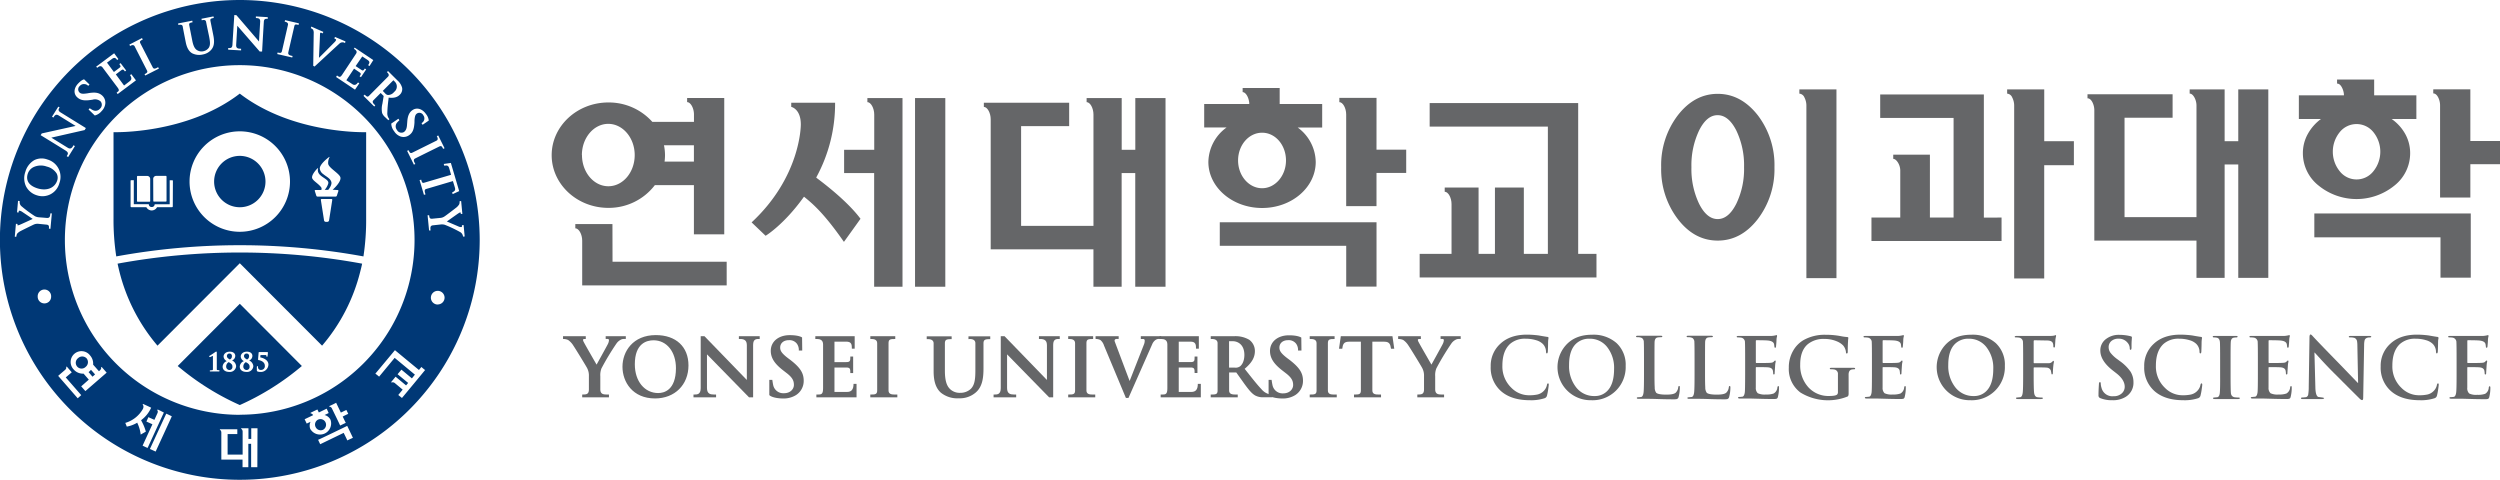 <svg id="Layer_1" data-name="Layer 1" xmlns="http://www.w3.org/2000/svg" viewBox="0 0 832.24 159.72"><defs><style>.cls-1 {
  fill: #003876;
}

.cls-2 {
  fill: #656668;
}
</style></defs><title>major_Artboard 2</title><path class="cls-1" d="M26,119.22a1.93,1.93,0,1,0,2.53,2.9,2,2,0,0,0,.32-2.8A2,2,0,0,0,26,119.22Z"></path><path class="cls-1" d="M107.52,143.08a1.89,1.89,0,0,0,.83-2.51,1.86,1.86,0,0,0-2.46-.88,1.83,1.83,0,0,0-.82,2.47A1.87,1.87,0,0,0,107.52,143.08Z"></path><path class="cls-1" d="M79.83,0a79.86,79.86,0,1,0,79.86,79.85A79.93,79.93,0,0,0,79.83,0ZM145.4,45.34l.48-.25L148,49.35l-.49.2c-.38-.81-.57-1.1-1.25-.79,0,0-7.25,3.58-8.06,4s-.3,1.15.06,1.84l-.48.2-2.26-4.58L136,50c.42.81.6,1.15,1.26.82l8.06-4C146.15,46.4,145.4,45.34,145.4,45.34Zm-9.9-3.87.07-.87c.13-2,.65-3.19,1.74-3.94,1.44-1,3.27-.45,4.49,1.29a4.19,4.19,0,0,1,.94,2.18l-2.06,1.42-.36-.56a1.78,1.78,0,0,0,.86-1,1.75,1.75,0,0,0-.28-1.64,1.45,1.45,0,0,0-2.08-.57c-.48.33-.75.79-.84,2.43l0,.52c-.14,2.35-.61,3.46-1.82,4.3a3.15,3.15,0,0,1-3.07.31,4.24,4.24,0,0,1-1.9-1.68,4.2,4.2,0,0,1-.94-2.52l2.38-1.62.33.51a9.29,9.29,0,0,0-.8.82,1.9,1.9,0,0,0,0,2.43,1.66,1.66,0,0,0,2.34.65C135,43.51,135.42,43,135.5,41.47Zm-6.34-17.83,3.17,3.16a4.9,4.9,0,0,1,1.54,2.45,2.57,2.57,0,0,1-.74,2.25c-.87.9-2,1.2-3.75,1l-.08.75a41.63,41.63,0,0,0-.36,4.26,3,3,0,0,0,.44,1.83l.25.33-.35.35L128.2,39a3.46,3.46,0,0,1-1-1.41,7.29,7.29,0,0,1,.1-3.07l.42-2.57-1-1-2.4,2.42c-.63.66.1,1.19.61,1.72l-.35.37L121,31.91l.4-.41c.66.65.94.9,1.47.37l6.32-6.37c.68-.69-.38-1.47-.38-1.47Zm-11.09-7.79L124.27,20,123,22l-.45-.31c.43-.65.71-1.11-.14-1.7-.37-.26-1.81-1.2-1.81-1.2L118.39,22l1.84,1.22c.62.43.78.26,1.22-.42l.45.3-1.74,2.6-.46-.31c.46-.63.58-.87,0-1.3l-1.84-1.24h0l-2.56,3.86,2,1.3c.63.44,1.23.35,1.87-.57l.45.29-1.44,2.12-6.3-4.22.31-.5c.73.5,1,.79,1.69-.22l4.63-7c.61-.88-.25-1.37-.69-1.66Zm-14.43-7,4,1.77-.23.5-.4-.18a.32.32,0,0,0-.37,0c-.11.11-.09.32-.11.41L106.47,13c-.08,1.8-.28,5.94-.29,6.25l2.08-2.06,3.2-3.24a2.25,2.25,0,0,0,.44-.65c0-.12-.08-.25-.21-.32l-.39-.17.21-.52L115,13.78l-.13.56-.38-.19a1.54,1.54,0,0,0-1.46.33l-2.18,2-6.13,5.67-.45-.24.16-10.76a2.49,2.49,0,0,0-.2-1.26,2.25,2.25,0,0,0-.76-.52ZM92.4,17.48c.9.19,1.28.25,1.46-.47,0,0,1.91-8.3,2-8.73.21-.94-1.1-1.07-1.1-1.07l.14-.51,4.61,1.07-.12.54c-.9-.23-1.26-.3-1.42.45,0,0-1.82,7.87-2,8.72s.69,1,1.43,1.16l-.12.5L92.3,18ZM75.95,16c.68,0,1.36.15,1.43-1.12S78,5,78,5l.71.06,7.51,8.75s.33-5.42.39-6.62S85.76,6.06,85.18,6l0-.53,3.95.24,0,.56c-.63,0-1.22-.15-1.3,1s-.58,9.89-.58,9.89l-.78,0L79,8.57l-.38,6.35c-.09,1.35.88,1.28,1.64,1.3l0,.56-4.29-.24ZM64,6.88l.11.53c-.92.18-1.25.28-1.11,1l1,5.08c.45,2.34,1.15,3,1.81,3.32a2.68,2.68,0,0,0,1.89.24,2.91,2.91,0,0,0,1.81-1.16c.6-.93.4-2.18.1-3.75,0,0-1-4.69-1-4.86-.18-1-1.44-.51-1.44-.51l-.11-.52,4-.8.11.53c-.91.17-1.25.25-1.11,1l.92,4.6c.35,1.72.53,3.48-.54,4.84a4.74,4.74,0,0,1-2.9,1.71,5.21,5.21,0,0,1-3.57-.39c-1.08-.63-1.77-1.81-2.14-3.71,0,0-1-5-1-5.21-.19-.93-1.44-.49-1.44-.49l-.1-.52ZM47.27,12.67l.26.48c-.82.42-1.13.6-.8,1.27,0,0,3.7,7.21,4.11,8s1.12.3,1.8-.06l.25.48-4.53,2.3-.24-.44c.79-.41,1.15-.65.79-1.29,0,0-3.88-7.56-4.09-8-.45-.83-1.51-.08-1.51-.08l-.25-.48ZM38,17.73l1.41,1.92L39,20c-.44-.64-.83-1-1.64-.44l-1.74,1.29,2.3,3.12,1.79-1.35c.61-.43.46-.67,0-1.29l.44-.31L42,23.47l-.41.31c-.47-.64-.65-.81-1.27-.35l-1.76,1.33h0l2.74,3.71S42.8,27.34,43.21,27c.61-.45.73-1.05.07-2l.43-.31,1.55,2.06-6.09,4.56-.35-.48c.7-.5,1.07-.67.33-1.68,0,0-4.34-5.78-5-6.68s-1.39-.19-1.79.1L32,22.2ZM26,27.82C27.26,26.49,28,26.41,28,26.41l1.8,1.73-.45.45A1.71,1.71,0,0,0,28.13,28a1.74,1.74,0,0,0-1.55.61,1.46,1.46,0,0,0-.11,2.18c.43.39.92.54,2.55.29a4.4,4.4,0,0,0,.51-.09c2.31-.36,3.52-.11,4.58.9A3.18,3.18,0,0,1,35,34.83,4.18,4.18,0,0,1,33.81,37a4.29,4.29,0,0,1-2.26,1.45l-2.07-2,.4-.42s.71.5,1,.61a1.9,1.9,0,0,0,2.4-.46,1.72,1.72,0,0,0,.18-2.45,2.83,2.83,0,0,0-2.65-.54l-.85.12c-2,.28-3.25,0-4.21-.88C24.42,31.27,24.53,29.35,26,27.82Zm-12.1,16.6,11.27-2.5s-4.63-2.85-5.65-3.49-1.43.2-1.75.71l-.46-.29,2.1-3.35.44.27c-.33.54-.7,1,.3,1.64l8.44,5.22-.41.67L17.09,45.82l5.45,3.36c1.15.69,1.54-.18,1.94-.84l.46.3-2.25,3.64-.48-.3c.36-.58.78-1.11-.3-1.81S13.53,45,13.53,45ZM14.79,101a2.22,2.22,0,0,1-2.24-2.23,2.24,2.24,0,1,1,4.47,0A2.21,2.21,0,0,1,14.79,101Zm2-24.82-.51-.07c.07-.75.1-1.26-.87-1.34l-2.52-.25a3,3,0,0,0-1.54.19c-.22.09-3.67,1.77-4.5,2.21a4.11,4.11,0,0,0-1.15.88,2.83,2.83,0,0,0-.27,1l-.51,0,.38-4.3.53.06s0,.26,0,.35l0,.07A.12.12,0,0,0,6,75c.13,0,.37-.09.46-.12.36-.12,4.43-2,4.43-2S7.41,70.53,7.19,70.4a2.09,2.09,0,0,0-.69-.26c-.14,0-.27.07-.27.18s0,.39,0,.39l-.56,0L6,66.86l.54.06s0,.27,0,.42a1.7,1.7,0,0,0,.11.61,1.9,1.9,0,0,0,.63.81A41,41,0,0,0,11.68,72a3.68,3.68,0,0,0,1.41.35s1.38.1,2.48.2,1.13-.69,1.19-1.52l.5,0ZM12.23,65A6,6,0,0,1,8.69,62.1a6.28,6.28,0,0,1-.25-4.89,6.5,6.5,0,0,1,3-3.91,5.48,5.48,0,0,1,4.32-.21,6,6,0,0,1,4,7.9A5.82,5.82,0,0,1,12.23,65Zm13.64,67.59-6.5-7.46c.07-.1,2.31-2,2.31-2,.33-.3.48-.74.33-.91a1.76,1.76,0,0,1,.2-.22c.08.11,1.68,1.94,1.68,1.94l-2,1.7,5.15,5.9Zm2.54-2.43c-.1-.07-1.28-1.45-1.38-1.55.12-.09,2.53-2.23,2.53-2.23s-1.15-1.32-1.74-2A4.06,4.06,0,0,1,24.53,123,3.6,3.6,0,1,1,30,118.34a4.07,4.07,0,0,1,1,3.05l1.94,2.19.35-.32c.33-.29.49-.75.33-.91a1.08,1.08,0,0,1,.23-.19l1.66,1.9C35.34,124.19,28.5,130.14,28.41,130.21Zm17.3,10.59v-.08l-.06.06a10.33,10.33,0,0,1-3.45,1.29h0c0-.09-.44-1.1-.49-1.24a9.9,9.9,0,0,0,5.87-4.66h0c.44-1-.06-1.35-.09-1.4l.11-.24c.11,0,2.6,1.18,2.72,1.24A10.47,10.47,0,0,1,47,139.86l0,0,0,.11a15.82,15.82,0,0,1,1.55,3.71c-.09.08-1.53.86-1.71,1A12,12,0,0,0,45.71,140.8Zm1.78,7.58c.05-.15,3.25-7.09,3.25-7.09l-2-.91c.06-.12.61-1.36.66-1.46l2,.9,1-2.19c.19-.4.17-.84-.06-1,0-.06.09-.16.13-.24s2.08,1,2.08,1h0c-.06.11-5.34,11.62-5.39,11.74S47.61,148.39,47.49,148.38Zm4.32,2c-.11-.06-1.76-.82-1.9-.86.06-.14,5.36-11.62,5.43-11.75.11,0,1.85.86,1.85.86h0C57.16,138.73,51.85,150.23,51.81,150.35Zm33.86,5.19H83.6v-7.79h-.93v7.79c-.14,0-1.83,0-1.93,0V153H73.68V144c0-.44-.22-.85-.47-.85v-.25H79v1.59H75.77v6.84h5v-7.64c0-.43-.23-.87-.48-.87v-.25h2.42v3.54h.93v-3.54h2.08ZM103.38,143a3,3,0,0,1,0-2.59l-1.28.6-.69-1.45,2.8-1.34,0-.06c-.22-.36-.53-.56-.73-.48h0l-.12-.25c.12-.08,2.3-1.12,2.3-1.12s.48,1,.48,1l2.62-1.28c.05.15.61,1.36.66,1.47l-1.38.66a3,3,0,0,1,2,1.61,3.71,3.71,0,0,1-6.63,3.2Zm11.73-2.25c-.13.08-1.78.86-1.88.91,0-.11-2.72-5.66-2.72-5.66-.18-.4-.56-.66-.79-.54,0-.09-.1-.22-.12-.28.12,0,2.19-1,2.3-1.11.06.14,1.57,3.28,1.57,3.28l1.83-.88c.06.09.59,1.2.63,1.32-.13,0-1.84.88-1.84.88S115,140.63,115.11,140.72Zm.5,5.89c0-.14-1.2-2.54-1.2-2.54l-7.81,3.78c-.07-.1-.65-1.36-.71-1.47.14,0,9.56-4.55,9.69-4.64.08.13,1.86,3.87,1.91,4C117.37,145.77,115.75,146.56,115.62,146.61Zm-35.79-8.55A58.2,58.2,0,1,1,138,79.86,58.17,58.17,0,0,1,79.83,138.06Zm54-5.6c-.1-.07-1.15-.94-1.24-1l1.47-1.78-2.62-2.19c-.32-.26-.79-.34-1-.15a2.66,2.66,0,0,0-.22-.18c.09-.11,1.4-1.68,1.47-1.79l3.5,2.9.69-.82-3.52-2.9c.09-.09,1.17-1.4,1.28-1.52.1.07,3.49,2.9,3.49,2.9s.44-.54,1-1.24l-6.74-5.59-5.18,6.26c-.1-.1-1.13-.94-1.25-1,.1-.09,6.52-7.82,6.52-7.82s6.3,5.23,8,6.6l.8-1c.11.08,1.14,1,1.25,1C141.49,123.24,133.92,132.38,133.83,132.46Zm7.81-67.76-.5.12-1.45-4.88.53-.17c.24.9.36,1.25,1.08,1l8.87-2.61c-.46-1.63-.57-2-.63-2.18-.27-1-.84-1-1.63-.83l-.18-.6,2.37-.34,2.77,9.38-2.17,1-.18-.56c.71-.35,1.22-.64.92-1.61-.05-.18-.15-.54-.66-2.17l-8.87,2.62C141.08,63.12,141.43,63.95,141.64,64.7Zm4,36.65A2.28,2.28,0,1,1,148,99.07,2.27,2.27,0,0,1,145.69,101.35Zm8.43-22.92a1.28,1.28,0,0,0-.23-.59,1.81,1.81,0,0,0-.77-.68,41.72,41.72,0,0,0-5-2.36,3.48,3.48,0,0,0-1.47-.09L144.2,75c-1.1.08-.94.87-.87,1.73l-.49,0-.5-5.06.53,0c.06.71.13,1.26,1.11,1.13l2.48-.25a2.81,2.81,0,0,0,1.48-.48c.22-.1,3.27-2.42,4-3a4.14,4.14,0,0,0,.94-1.08,2.27,2.27,0,0,0,.11-1l.52-.07.41,4.3-.52,0a1.65,1.65,0,0,0-.05-.35l0-.06a.13.13,0,0,0-.16-.09,1.26,1.26,0,0,0-.43.2c-.34.19-4,2.81-4,2.81l4.08,1.75a2.46,2.46,0,0,0,.71.12c.15,0,.24-.12.23-.24s0-.37,0-.37l.55-.07.36,3.8-.53.06S154.12,78.57,154.12,78.43Z"></path><path class="cls-1" d="M29.79,123.62a1.22,1.22,0,0,1-.31.24l1.31,1.54.86-.76s-.79-.88-1.37-1.55A2.58,2.58,0,0,1,29.79,123.62Z"></path><path class="cls-1" d="M15.57,55.45a5.76,5.76,0,0,0-4.42.19,3.75,3.75,0,0,0-1.93,2.27c-.4,1.28-.51,3.61,3.28,4.8,3.05.94,5.74-.1,6.55-2.64a3,3,0,0,0-.18-2.3A5.41,5.41,0,0,0,15.57,55.45Z"></path><path class="cls-1" d="M128.2,31.06a1.55,1.55,0,0,0,.88.56,2.54,2.54,0,0,0,2.11-1,2.28,2.28,0,0,0,.29-3.39l-.52-.52-3.53,3.55Z"></path><path class="cls-1" d="M79.83,51.89a8.55,8.55,0,1,0,8.55,8.58A8.57,8.57,0,0,0,79.83,51.89Z"></path><path class="cls-1" d="M39.14,87.77c.19.87.39,1.76.61,2.63a60.71,60.71,0,0,0,12.68,24.67L79.83,87.63l27.39,27.44a60.3,60.3,0,0,0,12.71-24.67c.23-.87.45-1.76.62-2.63a225.26,225.26,0,0,0-81.41,0Z"></path><path class="cls-1" d="M121.89,72.53V44s-24.35.79-42.07-12.84C62.1,44.79,37.79,44,37.79,44V72.53a81.23,81.23,0,0,0,.91,12.83,228.74,228.74,0,0,1,82.29,0A80.33,80.33,0,0,0,121.89,72.53ZM51,59.55a1,1,0,0,1,1-1h3.2a.25.25,0,0,1,.24.23v8.09a.24.24,0,0,1-.24.25H51.28a.23.23,0,0,1-.25-.25ZM45.6,58.8a.25.25,0,0,1,.24-.23H49a1,1,0,0,1,1,1v7.34a.23.23,0,0,1-.23.25H45.84a.24.24,0,0,1-.24-.25Zm11.92,9.91a.26.26,0,0,1-.24.26h-5a2,2,0,0,1-3.56,0h-5a.26.26,0,0,1-.25-.26V60.22a.23.23,0,0,1,.25-.24h.82v8h5v.08a.93.93,0,0,0,1,.86.94.94,0,0,0,.95-.86V68h5V60h.83a.23.23,0,0,1,.24.24Zm22.3,8.45A16.72,16.72,0,1,1,96.54,60.48,16.72,16.72,0,0,1,79.83,77.16Zm29.73-3.83a.59.59,0,0,1-.57.52h-.55a.58.58,0,0,1-.56-.52l-1.06-6.77a.27.27,0,0,1,.28-.31h3.25a.26.26,0,0,1,.27.31Zm2.79-10.07s.41,0,.3.36l-.53,1.59a.41.41,0,0,1-.39.23h-6a.42.42,0,0,1-.4-.23l-.5-1.55c-.18-.44.25-.4.25-.4h1.87a.86.86,0,0,0,0-.86c-1-1.39-3.08-2.36-3.06-3.36,0-1.2,1.76-2.95,1.8-3s.23,0,.2.07c-.68,2.79,3.87,3.23,3.39,5a5.5,5.5,0,0,1-1.18,2.09h1.18c.51-.61,1.34-1.91,1-2.72a2.41,2.41,0,0,0-.66-1c-.61-.59-1.4-1-2-1.52a2.61,2.61,0,0,1-1.16-1.86c0-1.55,3-3.74,3.06-3.8s.26-.1.2,0a4.11,4.11,0,0,0-.46,2.22c.21,1.43,3.84,3.28,4.08,4.58s-1.76,3.33-2.59,4.06Z"></path><path class="cls-1" d="M76.13,120.55a1.68,1.68,0,0,0-.84,1.45,1.13,1.13,0,0,0,1.08,1.18,1,1,0,0,0,1-1.13C77.41,121.3,76.81,120.93,76.13,120.55Z"></path><path class="cls-1" d="M82.22,119.68a1.15,1.15,0,0,0,.7-1.11.79.79,0,0,0-.81-.88.82.82,0,0,0-.88.86C81.23,118.95,81.5,119.26,82.22,119.68Z"></path><path class="cls-1" d="M76.51,119.68a1.13,1.13,0,0,0,.69-1.11.79.79,0,0,0-.79-.88.81.81,0,0,0-.87.86C75.54,118.95,75.78,119.26,76.51,119.68Z"></path><path class="cls-1" d="M81.84,120.55A1.69,1.69,0,0,0,81,122a1.13,1.13,0,0,0,1.08,1.18,1,1,0,0,0,1-1.13C83.11,121.3,82.53,120.93,81.84,120.55Z"></path><path class="cls-1" d="M79.83,101.13,59.16,121.84a86.5,86.5,0,0,0,20.67,13,86.45,86.45,0,0,0,20.66-13Zm-7,22.54-1,0h-.75l-1,0c-.23,0-.25-.1-.25-.18a.19.19,0,0,1,.17-.2l.63-.06c.18,0,.23-.07.25-.34l0-1.85v-2.38a.56.56,0,0,0,0-.18,3.51,3.51,0,0,0-.65.27l-.26.11-.14,0a.2.2,0,0,1-.18-.21.24.24,0,0,1,.14-.22c.06,0,1.58-1,1.89-1.26l.3-.15s.19.06.19.31v.13l0,2V121l0,1.85c0,.27.06.31.23.34l.53.06a.2.2,0,0,1,.15.2C73.07,123.58,73,123.68,72.83,123.68Zm3.47.14c-1.34,0-2.19-.69-2.19-1.77a2.11,2.11,0,0,1,1.4-1.83,1.81,1.81,0,0,1-1.08-1.52c0-.65.55-1.62,2.08-1.62,1.11,0,1.81.57,1.81,1.41A1.67,1.67,0,0,1,77.24,120a2.24,2.24,0,0,1,1.37,1.85A2.07,2.07,0,0,1,76.3,123.81Zm5.71,0c-1.32,0-2.19-.69-2.19-1.77a2.08,2.08,0,0,1,1.39-1.83,1.77,1.77,0,0,1-1.07-1.52c0-.65.54-1.62,2.07-1.62,1.11,0,1.81.57,1.81,1.41A1.65,1.65,0,0,1,82.94,120a2.29,2.29,0,0,1,1.39,1.85A2.08,2.08,0,0,1,82,123.81Zm4.51,0a2.2,2.2,0,0,1-.83-.17h0c-.19-.1-.19-.26-.19-.43v-1.09s.06-.22.23-.22.17,0,.17.25a.89.89,0,0,0,1,1,1.24,1.24,0,0,0,1.26-1.41c0-1.29-1.43-1.77-2-1.85-.25,0-.25-.2-.25-.31l.18-2.15c0-.08,0-.23.27-.23h2l.53,0,.08,0c.22,0,.22.2.22.28l-.12,1.09a.2.2,0,0,1-.23.18s-.16,0-.16-.24,0-.32-.6-.32H86.71c0,.14-.06.61-.08.78,1.34.27,2.73,1,2.73,2.42A2.55,2.55,0,0,1,86.52,123.81Z"></path><path class="cls-2" d="M377.94,32.64V49.86h-4.53V32.64H361.73V34h0c1.18,0,2.28,2,2.28,4.13V75.19H339.92V42h16V34.19h-28.4v1.4h0c1.16,0,2.28,2,2.28,4.1V83H364V95.45h9.39V57.62h4.53V95.45H388V32.64H377.94Z"></path><path class="cls-2" d="M525.37,84.52V34.31H475.93v7.83h39.35V84.52h-8V62.44h-9.62V84.52h-5.45V62.44H480.94v1.39h0c1.17,0,2.27,2,2.27,4.1V84.52H472.6v7.85h58.86V84.52Z"></path><path class="cls-2" d="M304.61,32.64V95.45h10.08V32.64H304.61Z"></path><path class="cls-2" d="M288.75,32.64V34h0c1.15,0,2.28,2,2.28,4.13V49.86H281v7.76h10V95.45h9.44V32.64H288.75Z"></path><path class="cls-2" d="M272.25,59.54l-.53-.41.12-.27A51.19,51.19,0,0,0,278,34.19v0H263.4v1.4h0c.13,0,3.19.73,3.19,5.85,0,.32,0,17.35-16.38,32.59l4.65,4.45h0c.08,0,6.14-3.76,12.57-12.71l.22-.29.29.23c2.53,2.08,6.34,5.22,13,14.81.59-.8,5.25-7.3,5.52-7.69C283.55,68.91,278.47,64.22,272.25,59.54Z"></path><path class="cls-2" d="M406.06,81.83h42.09V95.4h10.09V74H406.06Z"></path><path class="cls-2" d="M458.24,32.57H445.86V34h0c1.18,0,2.28,2,2.28,4.11V68.62h10.09V57.56h9.89V49.82h-9.89Z"></path><path class="cls-2" d="M402.26,53.91c0,8.44,8,15.33,17.89,15.33S438,62.35,438,53.91A14.47,14.47,0,0,0,432,42.45h8.15V34.62H426V29.3H413.67v1.37h0c1,0,2,1.65,2.2,3.56l0,.38h-15v7.83h7.45A14.46,14.46,0,0,0,402.26,53.91Zm17.89,8.75c-4.4,0-8-4.14-8-9.24s3.55-9.24,8-9.24,7.95,4.15,7.95,9.24S424.51,62.66,420.15,62.66Z"></path><path class="cls-2" d="M203.88,74.6H191.52V76c1.17,0,2.29,2,2.29,4.09V95h48.1V87.14h-38Z"></path><path class="cls-2" d="M218,61.63h13V78H241.1V32.62H228.74V34h0c1.16,0,2.28,2,2.28,4.12v2.44H217.15a19.44,19.44,0,0,0-14.63-6.45c-10.4,0-18.87,7.87-18.87,17.55s8.47,17.54,18.87,17.54A19.31,19.31,0,0,0,218,61.63Zm13-13.28V53.8h-9.77a16.59,16.59,0,0,0,.15-2.15,16.29,16.29,0,0,0-.35-3.3Zm-37.29,3.27c0-5.74,3.95-10.39,8.78-10.39s8.8,4.65,8.8,10.39S207.38,62,202.52,62,193.74,57.34,193.74,51.62Z"></path><path class="cls-2" d="M218.32,111.55c-7.62,0-11.1,5.47-11.1,10.54s3.39,10.55,10.84,10.55c6.56,0,11.13-4.54,11.13-11C229.19,115.41,225,111.55,218.32,111.55Zm.85,19.3c-4.61,0-7.84-3.93-7.84-9.57,0-6.95,3.91-8,6.23-8,4.4,0,7.46,3.82,7.46,9.3C225,130,220.93,130.84,219.17,130.84Z"></path><path class="cls-2" d="M267.06,116.69h-1.14a3.54,3.54,0,0,0-.63-2.26,3.08,3.08,0,0,0-2.68-1.19c-1.75,0-2.89,1-2.89,2.47,0,1,.41,1.86,2.69,3.59l.74.55c3.25,2.53,4.4,4.33,4.4,6.9a5.56,5.56,0,0,1-2.58,4.78,7.78,7.78,0,0,1-4.31,1.12c-1.57,0-3.76-.32-4.56-1.13v-5.06h1s.21,1.51.36,2A3.42,3.42,0,0,0,261,130.9c2.14,0,3.29-1.42,3.29-2.76s-.42-2.42-2.49-4l-1.21-.94c-2.79-2.18-4-4.1-4-6.42,0-3.06,2.56-5.21,6.32-5.21,3.14,0,4.1.77,4.1.77Z"></path><path class="cls-2" d="M433.25,116.69h-1.14a3.51,3.51,0,0,0-.63-2.26,3.09,3.09,0,0,0-2.68-1.19c-1.75,0-2.89,1-2.89,2.47,0,1,.42,1.86,2.7,3.59l.74.55c3.25,2.53,4.41,4.33,4.41,6.9a5.57,5.57,0,0,1-2.59,4.78,7.75,7.75,0,0,1-4.31,1.12c-1.57,0-3.75-.32-4.55-1.13v-5.06h1s.21,1.51.36,2a3.42,3.42,0,0,0,3.52,2.49c2.13,0,3.29-1.42,3.29-2.76s-.42-2.42-2.49-4l-1.21-.94c-2.79-2.18-4-4.1-4-6.42,0-3.06,2.56-5.21,6.32-5.21,3.14,0,4.1.77,4.1.77Z"></path><path class="cls-2" d="M281.71,113.73c1.8,0,1.87,1,1.87,2.35h.94v-4.16h-13.1v.93H272c.89,0,2,.27,2,1.79v14.62c0,2-.56,2.09-1.79,2.08h-.44v.93h13.37v-4.49h-1c0,2-.79,2.69-2.16,2.69h-4.19v-8.13h3.9c1.35,0,1.38.45,1.38,1.84h.94v-5.49h-.94c0,1.41,0,1.85-1.38,1.85h-3.9v-6.8Z"></path><path class="cls-2" d="M396.28,113.73c1.8,0,1.87,1,1.87,2.35h.94v-4.16H386v.93h.61c.9,0,2,.27,2,1.79,0,1.89,0,14.62,0,14.62,0,2-.56,2.09-1.8,2.08h-.43v.93h13.37v-4.49h-1c0,2-.79,2.69-2.16,2.69h-4.19v-8.13h3.91c1.34,0,1.37.45,1.37,1.84h.94v-5.49h-.94c0,1.41,0,1.85-1.37,1.85h-3.91v-6.8Z"></path><path class="cls-2" d="M297.79,131.34c-1,0-2-.15-2-1.35V114.23c0-1.31.62-1.38,2.24-1.38v-.93h-8.3v.93h.47c.67,0,1.81.18,1.81,1.38V130c0,1.31-.68,1.34-2.29,1.34v.93h9v-.92Z"></path><path class="cls-2" d="M363.67,131.34c-1,0-2-.15-2-1.35V114.23c0-1.31.62-1.38,2.23-1.38v-.93h-8.3v.93h.48c.67,0,1.81.18,1.81,1.38V130c0,1.31-.68,1.34-2.29,1.34v.93h9v-.92Z"></path><path class="cls-2" d="M444,131.34c-1,0-1.95-.15-1.95-1.35V114.23c0-1.31.62-1.38,2.23-1.38v-.93H436v.93h.47c.67,0,1.81.18,1.81,1.38V130c0,1.31-.67,1.34-2.28,1.34v.93h9v-.92Z"></path><path class="cls-2" d="M194.57,112.85H195v-.93h-7.57v.93a3.92,3.92,0,0,1,1.69.33,6.26,6.26,0,0,1,1.73,1.84c.93,1.39,4.44,7.14,4.61,7.53a5.35,5.35,0,0,1,.58,2.66v4.42c0,1.7-.92,1.7-2.23,1.7v.94h8.91v-.94h-.65c-1.22,0-2.23-.1-2.23-1.76v-4.36a6.18,6.18,0,0,1,.37-2.54,85,85,0,0,1,5-8.3,3.94,3.94,0,0,1,1.34-1.22,2.09,2.09,0,0,1,1.05-.31h.73v-.93h-6.7v.93h.69a.39.39,0,0,1,.4.44,3.17,3.17,0,0,1-.38,1.28c-.18.4-3.74,6.82-3.74,6.82s-3.94-6.82-4.23-7.45a2,2,0,0,1-.29-.79.32.32,0,0,1,.18-.24A.82.82,0,0,1,194.57,112.85Z"></path><path class="cls-2" d="M472.54,112.85H473v-.93h-7.56v.93a3.9,3.9,0,0,1,1.69.33,6.34,6.34,0,0,1,1.73,1.84c.94,1.39,4.44,7.14,4.61,7.53a5.37,5.37,0,0,1,.58,2.66v4.42c0,1.7-.93,1.7-2.23,1.7v.94h8.91v-.94H480c-1.22,0-2.23-.1-2.23-1.76v-4.36a6.18,6.18,0,0,1,.37-2.54,84.92,84.92,0,0,1,5-8.3,3.89,3.89,0,0,1,1.34-1.22,2.11,2.11,0,0,1,1.06-.31h.72v-.93h-6.7v.93h.69a.39.39,0,0,1,.4.44,3.23,3.23,0,0,1-.39,1.28c-.18.4-3.74,6.82-3.74,6.82s-3.94-6.82-4.24-7.45a2,2,0,0,1-.29-.79.33.33,0,0,1,.18-.24A.78.78,0,0,1,472.54,112.85Z"></path><path class="cls-2" d="M238.38,131.34v.93h-7.52v-.93c1.18,0,2.4.09,2.4-2.16V111.93h1.26c2.38,2.44,13.73,14.17,14.1,14.56V114.84c0-2.07-1.64-2-2.65-2v-.93h6.93v.93c-1.1,0-2.19-.07-2.19,2v17.43h-1.36l-14-14.31v11.21c0,1.95,1.13,2.16,2.27,2.16Z"></path><path class="cls-2" d="M338.28,131.34v.93h-7.52v-.93c1.18,0,2.39.09,2.39-2.16V111.93h1.27c2.38,2.44,13.73,14.17,14.1,14.56V114.84c0-2.07-1.64-2-2.66-2v-.93h6.93v.93c-1.11,0-2.19-.07-2.19,2v17.43h-1.35l-14-14.31v11.21c0,1.95,1.14,2.16,2.27,2.16Z"></path><path class="cls-2" d="M322.86,112.85c.67,0,1.84.19,1.84,1.41V123c0,2.79-.11,5-1.47,6.4a5,5,0,0,1-3.51,1.37,4.65,4.65,0,0,1-3.17-1c-1-.84-2-2.2-2-6.35v-9.11c0-1.32.63-1.41,2.25-1.41v-.93h-8.3v.93H309c.67,0,1.8.21,1.8,1.41v9.28c0,3.38.76,5.65,2.41,7.13a8.75,8.75,0,0,0,6,1.87,8.08,8.08,0,0,0,5.62-1.94c2.26-1.94,2.57-5,2.57-8.09v-8.25c0-1.31.65-1.41,2.25-1.41v-.93H322.4v.93Z"></path><path class="cls-2" d="M450.74,131.34v.93h9v-.93h-.76c-1.1,0-2.13-.1-2.13-1.36V113.75h4c1.81,0,2,1,2.21,2.34h1.08l-.6-4.17H446.35l-.6,4.17h1.08c.19-1.36.41-2.34,2.2-2.34h4V130c0,1.15-.52,1.33-1.76,1.33Z"></path><path class="cls-2" d="M422.78,131.3a5.1,5.1,0,0,1-2.84-1.73c-1.34-1.41-2.88-3.35-4.81-5.79,0,0-.61-.78-.79-1,2.37-2,3.41-3.76,3.41-5.94a4.63,4.63,0,0,0-1.87-3.72,9,9,0,0,0-5-1.2h-7.83v.93h.44c.66,0,1.84.19,1.84,1.41V130c0,1.16-.53,1.33-1.8,1.33h-.49v.93h9v-.93h-.87c-1,0-2-.14-2-1.36V124h2.39l2.67,3.75c1.56,2.13,2.55,3.33,3.69,3.94a5.5,5.5,0,0,0,2.92.55h2.7v-.9C423,131.33,422.78,131.3,422.78,131.3Zm-10-9.33a2.5,2.5,0,0,1-1.76.41h-1.87v-8.79h1.28c1.41,0,3.82.93,3.82,4.59C414.22,120.53,413.31,121.56,412.76,122Z"></path><path class="cls-2" d="M386.56,112.85v-.93h-6.79v.93h.77a.51.51,0,0,1,.53.39,3.4,3.4,0,0,1-.22,1.35s-4.56,11.66-4.8,12.24c-.2-.5-4.86-12.88-4.86-12.88s-.22-.5-.13-.73a.62.62,0,0,1,.57-.38h.77v-.92h-7.69v.92a3.47,3.47,0,0,1,1.6.35,3.86,3.86,0,0,1,1.21,1.84l7.29,17.45h.85l8-18.1s.72-1.57,2.11-1.55Z"></path><path class="cls-2" d="M558.53,72.92A27.39,27.39,0,0,1,553,55.67a27.35,27.35,0,0,1,5.54-17.29q5.54-7.14,13.28-7.14t13.35,7.14a27.35,27.35,0,0,1,5.54,17.29,27.38,27.38,0,0,1-5.54,17.25q-5.54,7.17-13.35,7.17T558.53,72.92Zm7.1-29.5a27,27,0,0,0-2.56,12.25,26.81,26.81,0,0,0,2.56,12.18q2.56,5.08,6.18,5.08T578,67.84a26.51,26.51,0,0,0,2.59-12.18A26.69,26.69,0,0,0,578,43.42q-2.59-5.07-6.21-5.08T565.63,43.42Zm35.71,49.17V35.29a5.94,5.94,0,0,0-.67-2.88A2,2,0,0,0,599,31.17V29.75h12.35V92.59Z"></path><path class="cls-2" d="M666.31,72.42v7.81H623V72.42h9.59V56.94a5.12,5.12,0,0,0-.78-2.84q-.78-1.21-1.56-1.21V51.48h12.21V72.42h7.88V39.26H625.91V31.45h34.51v41ZM680.51,55v37.7h-10V35.29a5.94,5.94,0,0,0-.67-2.88,2,2,0,0,0-1.67-1.24V29.75h12.35V47h9.87v8Z"></path><path class="cls-2" d="M697.19,80.09V36.85a5.93,5.93,0,0,0-.67-2.88q-.68-1.24-1.6-1.24V31.38h28.33v7.81h-16V72.28H731.2v-37a5.7,5.7,0,0,0-.71-2.88q-.71-1.24-1.56-1.24V29.75h11.64V47h4.54V29.75h10V92.51h-10V54.74h-4.54V92.51H731.2V80.09Z"></path><path class="cls-2" d="M765.28,39.62V31.74h15v-.35a5.93,5.93,0,0,0-.78-2.48q-.64-1.07-1.42-1.07H778V26.48h12.35v5.25H804.4v7.88h-8.24a14.92,14.92,0,0,1,4.54,5,13.11,13.11,0,0,1,1.63,6.39,13.71,13.71,0,0,1-5.25,10.79,20,20,0,0,1-25.21,0,13.7,13.7,0,0,1-5.25-10.79,13.09,13.09,0,0,1,1.63-6.39,15.49,15.49,0,0,1,4.4-5Zm57.23,31.45V92.44H812.43V79h-42V71.07ZM778.88,44a10.35,10.35,0,0,0,0,13,7.12,7.12,0,0,0,11.22,0,10.35,10.35,0,0,0,0-13,7.18,7.18,0,0,0-11.22,0Zm43.49-14.27V46.93h9.87v7.74h-9.87V65.75H812.29V35.22a5.94,5.94,0,0,0-.67-2.88q-.68-1.24-1.6-1.24V29.75Z"></path><path class="cls-2" d="M509.23,133.23q-6.06,0-9.52-3a10.34,10.34,0,0,1-3.46-8.22,9.84,9.84,0,0,1,3.24-7.61q3.24-3,8.8-3a31,31,0,0,1,4,.28q1,.19,2.78.47.42,0,.42.33,0,.08-.06.47t-.08,1.06q0,1.22-.08,3-.06.64-.33.64t-.28-.61a3.72,3.72,0,0,0-1.08-2.56,5.23,5.23,0,0,0-2.2-1.22,11.41,11.41,0,0,0-3.45-.5,7.47,7.47,0,0,0-5.23,1.72q-2.56,2.34-2.56,7.2a9.79,9.79,0,0,0,3,7.42,8.17,8.17,0,0,0,5.78,2.48,13.06,13.06,0,0,0,2.75-.22,4.21,4.21,0,0,0,2.34-1.33,3.81,3.81,0,0,0,.95-1.84q.11-.56.36-.56t.25.42q0,.31-.19,1.61a17.71,17.71,0,0,1-.4,2.06,1.22,1.22,0,0,1-.74.83A14.35,14.35,0,0,1,509.23,133.23Z"></path><path class="cls-2" d="M529.7,133.23a11,11,0,0,1-8.59-18.13q3.14-3.67,8.87-3.67a11.59,11.59,0,0,1,8.2,2.81,9.85,9.85,0,0,1,3,7.59,11,11,0,0,1-11.51,11.4Zm1.17-1.39a5.64,5.64,0,0,0,3.95-1.47q2.5-2.25,2.5-7.51a11.17,11.17,0,0,0-2.36-7.4,7.25,7.25,0,0,0-5.78-2.7,6.24,6.24,0,0,0-4.62,1.75q-2.23,2.23-2.22,7a11.42,11.42,0,0,0,2.28,7.34A7.54,7.54,0,0,0,530.86,131.84Z"></path><path class="cls-2" d="M550.77,119.89v4.89q0,3.14.08,4.14a3,3,0,0,0,.5,1.84q.7.61,3.36.61t3.25-.78a2.87,2.87,0,0,0,.72-1.67q.05-.42.31-.42t.22.47a12.12,12.12,0,0,1-.42,3.2.89.89,0,0,1-.67.7,5.79,5.79,0,0,1-1.08.06q-2.23,0-4.7-.08t-3.39-.08l-1.57,0-1.93,0q-.56,0-.56-.28t.61-.25l.83-.08q.64-.14.81-1.53.14-1.08.14-5.92v-4.89q0-5-.06-5.89a1.65,1.65,0,0,0-.61-1.39,3,3,0,0,0-1.5-.28c-.32,0-.47-.08-.47-.25s.2-.25.61-.25l2.11,0,1.7,0,1.74,0,2,0q.58,0,.58.25c0,.17-.17.25-.5.25a6.25,6.25,0,0,0-1.08.08q-.95.17-1,1.59Q550.77,114.94,550.77,119.89Z"></path><path class="cls-2" d="M567.6,119.89v4.89q0,3.14.08,4.14a3,3,0,0,0,.5,1.84q.7.61,3.36.61t3.25-.78a2.87,2.87,0,0,0,.72-1.67q.06-.42.31-.42c.15,0,.22.16.22.47a12.09,12.09,0,0,1-.42,3.2.88.88,0,0,1-.67.7,5.79,5.79,0,0,1-1.08.06q-2.23,0-4.7-.08t-3.39-.08l-1.57,0-1.93,0c-.37,0-.56-.09-.56-.28s.2-.21.61-.25l.83-.08q.64-.14.81-1.53.14-1.08.14-5.92v-4.89q0-5-.06-5.89a1.65,1.65,0,0,0-.61-1.39,3,3,0,0,0-1.5-.28c-.31,0-.47-.08-.47-.25s.2-.25.61-.25l2.11,0,1.7,0,1.74,0,2,0q.58,0,.58.25c0,.17-.17.25-.5.25a6.25,6.25,0,0,0-1.08.08q-.95.17-1,1.59Q567.6,114.94,567.6,119.89Z"></path><path class="cls-2" d="M580.95,124.78v-4.89q0-5-.06-5.89a1.52,1.52,0,0,0-1.2-1.59,5.43,5.43,0,0,0-1.08-.08c-.32,0-.47-.08-.47-.25s.2-.25.61-.25,1.31,0,2.27,0l1.74,0q6.59,0,7,0a8.06,8.06,0,0,0,1.2-.17l.44-.11c.11,0,.17.08.17.25s0,.19-.08.5-.1.81-.12,1.31-.08,1.11-.15,1.84c0,.2-.13.31-.28.31s-.21-.1-.24-.31-.05-.4-.07-.58a2,2,0,0,0-.11-.5q-.33-.81-1.86-1-.95-.11-3.95-.11c-.13,0-.2.09-.2.28v7c0,.2.07.31.2.31q3.78,0,4.45-.06a4.77,4.77,0,0,0,.72-.08,1.2,1.2,0,0,0,.61-.33c.22-.24.37-.36.44-.36s.19.07.19.22,0,.2-.08.56-.1.92-.14,1.47q-.11,1.58-.11,1.86c0,.35-.08.53-.25.53s-.25-.1-.25-.29a6.73,6.73,0,0,0-.11-1q-.22-.94-1.56-1.08-.78-.08-3.95-.08c-.11,0-.17.09-.17.28v6.51a2.4,2.4,0,0,0,.65,1.9,5.3,5.3,0,0,0,2.68.43,7,7,0,0,0,2.61-.33,2.53,2.53,0,0,0,1.25-2.06c.06-.28.16-.42.31-.42s.22.17.22.5a12.27,12.27,0,0,1-.36,3.09.88.88,0,0,1-.39.61,3.41,3.41,0,0,1-1.11.11q-2.42,0-4.81-.08l-2.89-.08-1.57,0-1.93,0q-.56,0-.56-.28t.61-.25l.83-.08q.64-.14.81-1.53Q580.94,129.62,580.95,124.78Z"></path><path class="cls-2" d="M615.4,127.92V131q0,.81-.36,1a17.55,17.55,0,0,1-15.68-1.33,9.75,9.75,0,0,1-3.87-8.31,10.91,10.91,0,0,1,1.47-5.65,9.53,9.53,0,0,1,3.36-3.45,14.28,14.28,0,0,1,7.48-1.81,25.74,25.74,0,0,1,4.92.44,18,18,0,0,0,2.2.31c.26,0,.39.13.39.33a6.08,6.08,0,0,0-.1,1.08q-.1,1.33-.1,3.48,0,.58-.31.58t-.28-.36a4.07,4.07,0,0,0-.95-2.31,6.32,6.32,0,0,0-2.22-1.42,10.4,10.4,0,0,0-4-.75,8.3,8.3,0,0,0-5.51,1.72q-2.56,2.14-2.56,6.81a10.76,10.76,0,0,0,2.67,7.51,9,9,0,0,0,7,2.95q2.31,0,2.7-.58a1.22,1.22,0,0,0,.19-.75v-2.61q0-2.39,0-3.28a1.45,1.45,0,0,0-1.2-1.59,5.5,5.5,0,0,0-1.08-.08q-.42,0-.42-.22c0-.19.19-.28.58-.28l2.25,0,1.78,0,1.6,0,1.65,0c.37,0,.56.09.56.28s-.11.22-.32.22a4.74,4.74,0,0,0-.79.08q-1,.2-1.06,1.59Q615.4,125.5,615.4,127.92Z"></path><path class="cls-2" d="M623.16,124.78v-4.89q0-5-.06-5.89a1.52,1.52,0,0,0-1.2-1.59,5.43,5.43,0,0,0-1.08-.08c-.32,0-.47-.08-.47-.25s.2-.25.61-.25,1.31,0,2.27,0l1.74,0q6.59,0,7,0a8.06,8.06,0,0,0,1.2-.17l.44-.11c.11,0,.17.08.17.25s0,.19-.08.5-.1.81-.12,1.31-.08,1.11-.15,1.84c0,.2-.13.31-.28.31s-.21-.1-.24-.31-.05-.4-.07-.58a2,2,0,0,0-.11-.5q-.33-.81-1.86-1-.95-.11-3.95-.11c-.13,0-.2.09-.2.28v7c0,.2.07.31.2.31q3.78,0,4.45-.06a4.77,4.77,0,0,0,.72-.08,1.2,1.2,0,0,0,.61-.33c.22-.24.37-.36.44-.36s.19.07.19.22,0,.2-.08.56-.1.92-.14,1.47q-.11,1.58-.11,1.86c0,.35-.08.53-.25.53s-.25-.1-.25-.29a6.73,6.73,0,0,0-.11-1q-.22-.94-1.56-1.08-.78-.08-3.95-.08c-.11,0-.17.09-.17.28v6.51a2.4,2.4,0,0,0,.65,1.9,5.3,5.3,0,0,0,2.68.43,7,7,0,0,0,2.61-.33,2.53,2.53,0,0,0,1.25-2.06c.06-.28.16-.42.31-.42s.22.17.22.5a12.27,12.27,0,0,1-.36,3.09.88.88,0,0,1-.39.61,3.41,3.41,0,0,1-1.11.11q-2.42,0-4.81-.08l-2.89-.08-1.57,0-1.93,0q-.56,0-.56-.28t.61-.25l.83-.08q.64-.14.81-1.53Q623.16,129.62,623.16,124.78Z"></path><path class="cls-2" d="M655.93,133.23a11,11,0,0,1-8.59-18.13q3.14-3.67,8.87-3.67a11.59,11.59,0,0,1,8.2,2.81,9.84,9.84,0,0,1,3,7.59,11,11,0,0,1-11.51,11.4Zm1.17-1.39a5.64,5.64,0,0,0,3.95-1.47q2.5-2.25,2.5-7.51a11.18,11.18,0,0,0-2.36-7.4,7.25,7.25,0,0,0-5.78-2.7,6.24,6.24,0,0,0-4.62,1.75q-2.23,2.23-2.22,7a11.42,11.42,0,0,0,2.28,7.34A7.54,7.54,0,0,0,657.1,131.84Z"></path><path class="cls-2" d="M677,122.53v2.25q0,4.7.14,5.92.17,1.39,1.08,1.53a10.28,10.28,0,0,0,1.39.11q.47,0,.47.22t-.61.28q-1,0-2.5,0l-1.72,0-1.63,0-1.91,0q-.58,0-.58-.28t.61-.25q.39-.06.81-.08.64-.14.81-1.53.14-1.08.14-5.92v-4.89q0-5-.06-5.89a1.52,1.52,0,0,0-1.2-1.59,5.44,5.44,0,0,0-1.08-.08c-.32,0-.47-.07-.47-.22s.21-.28.64-.28,1.28,0,2.24,0l1.77,0q6.76,0,7.34,0a7.44,7.44,0,0,0,1.14-.11q.53-.17.44-.17c.13,0,.2.08.2.25a2.48,2.48,0,0,1-.08.42c-.06.28-.1.56-.14.83q-.06.95-.14,2.25-.06.39-.28.39c-.17,0-.26-.15-.28-.44a2.62,2.62,0,0,0-.17-1.06q-.36-.81-1.84-.84l-4.28-.08q-.25,0-.25.39v7c0,.17.06.25.19.25l3.56,0q1.17,0,1.31,0a1.6,1.6,0,0,0,1.14-.5q.22-.28.36-.28c.11,0,.17.08.17.25s0,.24-.08.61-.1.8-.14,1.11q-.11,1.14-.11,2c0,.35-.09.53-.28.53s-.19-.18-.25-.53-.1-.48-.14-.72a1.55,1.55,0,0,0-1.42-1q-.67-.08-4.12-.08C677.1,122.28,677,122.36,677,122.53Z"></path><path class="cls-2" d="M703.17,133.23a10.07,10.07,0,0,1-4.06-.72.91.91,0,0,1-.53-.95q0-1.5.14-3.64c0-.48.15-.72.33-.72s.28.16.28.47a5.08,5.08,0,0,0,.25,1.42,3.72,3.72,0,0,0,4,2.81,3.86,3.86,0,0,0,2.81-1,2.93,2.93,0,0,0,.92-2.14q0-2.31-2.72-4.45l-1.28-1q-4.12-3.23-4.12-6.59a4.69,4.69,0,0,1,1.78-3.78,7,7,0,0,1,4.64-1.47,15.24,15.24,0,0,1,3.7.47q.39.11.39.33s0,.29-.06,1-.06,1.48-.06,2.35q0,.84-.31.83t-.28-.5a2.89,2.89,0,0,0-.72-1.84,3.66,3.66,0,0,0-3-1.36,3.51,3.51,0,0,0-2.42.79,2.64,2.64,0,0,0-.89,2.07,3.13,3.13,0,0,0,.63,1.85,11.33,11.33,0,0,0,2.32,2.16l.78.58a14.77,14.77,0,0,1,3.53,3.49,6.52,6.52,0,0,1,1,3.6,5.44,5.44,0,0,1-2.61,4.84A8,8,0,0,1,703.17,133.23Z"></path><path class="cls-2" d="M726.78,133.23q-6.06,0-9.52-3a10.34,10.34,0,0,1-3.46-8.22,9.84,9.84,0,0,1,3.24-7.61q3.24-3,8.8-3a31,31,0,0,1,4,.28q1,.19,2.78.47.42,0,.42.33,0,.08-.06.47t-.08,1.06q0,1.22-.08,3c0,.43-.15.64-.33.64s-.28-.2-.28-.61a3.72,3.72,0,0,0-1.08-2.56,5.23,5.23,0,0,0-2.2-1.22,11.4,11.4,0,0,0-3.45-.5,7.47,7.47,0,0,0-5.23,1.72q-2.56,2.34-2.56,7.2a9.79,9.79,0,0,0,3,7.42,8.17,8.17,0,0,0,5.78,2.48,13.06,13.06,0,0,0,2.75-.22,4.2,4.2,0,0,0,2.34-1.33,3.81,3.81,0,0,0,.95-1.84c.07-.37.2-.56.36-.56s.25.14.25.42-.07.74-.19,1.61a17.71,17.71,0,0,1-.4,2.06,1.22,1.22,0,0,1-.74.83A14.35,14.35,0,0,1,726.78,133.23Z"></path><path class="cls-2" d="M739.07,124.78v-4.89q0-5-.06-5.89-.08-1.34-.95-1.56a4.16,4.16,0,0,0-1-.11c-.3,0-.44-.09-.44-.28s.22-.22.67-.22l1.91,0,1.71,0,1.56,0,1.84,0c.39,0,.58.07.58.22s-.13.28-.4.28a5,5,0,0,0-.88.08q-.95.17-1,1.59-.06.95-.06,5.89v4.89q0,5,.11,6.09t1.11,1.36a10.46,10.46,0,0,0,1.42.11q.45,0,.45.22t-.53.28q-1.06,0-2.57,0l-1.77,0-1.57,0-1.93,0c-.37,0-.56-.09-.56-.28s.2-.21.61-.25l.83-.08q.67-.14.81-1.38T739.07,124.78Z"></path><path class="cls-2" d="M751.64,124.78v-4.89q0-5-.06-5.89a1.52,1.52,0,0,0-1.2-1.59,5.44,5.44,0,0,0-1.08-.08c-.32,0-.47-.08-.47-.25s.2-.25.61-.25,1.31,0,2.27,0l1.74,0q6.59,0,7,0a8,8,0,0,0,1.2-.17l.44-.11c.11,0,.17.08.17.25s0,.19-.08.5-.1.81-.13,1.31-.08,1.11-.15,1.84q-.06.31-.28.31c-.13,0-.21-.1-.24-.31s-.05-.4-.07-.58a2,2,0,0,0-.11-.5q-.33-.81-1.86-1-.95-.11-3.95-.11c-.13,0-.19.09-.19.28v7c0,.2.06.31.19.31q3.78,0,4.45-.06a4.75,4.75,0,0,0,.72-.08,1.2,1.2,0,0,0,.61-.33q.33-.36.44-.36c.13,0,.2.07.2.22s0,.2-.08.56-.1.92-.14,1.47q-.11,1.58-.11,1.86c0,.35-.08.53-.25.53s-.25-.1-.25-.29a6.73,6.73,0,0,0-.11-1q-.22-.94-1.56-1.08-.78-.08-3.95-.08c-.11,0-.17.09-.17.28v6.51a2.4,2.4,0,0,0,.65,1.9,5.3,5.3,0,0,0,2.68.43,7,7,0,0,0,2.61-.33,2.53,2.53,0,0,0,1.25-2.06c.06-.28.16-.42.31-.42s.22.17.22.5a12.27,12.27,0,0,1-.36,3.09.88.88,0,0,1-.39.61,3.42,3.42,0,0,1-1.11.11q-2.42,0-4.81-.08l-2.89-.08-1.57,0-1.93,0c-.37,0-.56-.09-.56-.28s.2-.21.61-.25l.83-.08q.64-.14.81-1.53Q751.64,129.62,751.64,124.78Z"></path><path class="cls-2" d="M770.47,117.38l.31,11.68q.08,2.78,1,3.09.08,0,1.08.14.83.11.83.28t-.64.28q-1.06,0-2.2,0l-1.25,0-1.06,0q-1.08,0-1.95,0-.61,0-.61-.28t.72-.25l1-.11a1.09,1.09,0,0,0,.7-.89,15.93,15.93,0,0,0,.17-2.56l.25-16.46c0-.63.14-.95.36-.95s.49.29,1,.86q2.28,2.45,8.62,8.93l6.12,6.34H785L784.76,115a9.1,9.1,0,0,0-.11-1.42,1.49,1.49,0,0,0-.83-1.08,4.47,4.47,0,0,0-1.47-.17c-.3,0-.44-.08-.44-.25s.24-.25.72-.25,1.22,0,2,0l1.36,0,1,0q.94,0,1.75,0,.64,0,.64.25c0,.17-.17.25-.5.25q-1.39,0-1.7.92a6.85,6.85,0,0,0-.17,1.53l-.31,17.55q0,.86-.36.86t-.95-.61q-2.67-2.64-8.2-8.18-1.89-1.86-4.26-4.42l-2.36-2.59Z"></path><path class="cls-2" d="M805.5,133.23q-6.06,0-9.52-3a10.34,10.34,0,0,1-3.46-8.22,9.84,9.84,0,0,1,3.24-7.61q3.24-3,8.8-3a31,31,0,0,1,4,.28q1,.19,2.78.47c.28,0,.42.13.42.33s0,.21-.06.47-.07.69-.08,1.06q0,1.22-.08,3-.06.64-.33.64t-.28-.61a3.72,3.72,0,0,0-1.08-2.56,5.23,5.23,0,0,0-2.2-1.22,11.4,11.4,0,0,0-3.45-.5,7.47,7.47,0,0,0-5.23,1.72q-2.56,2.34-2.56,7.2a9.79,9.79,0,0,0,3,7.42,8.17,8.17,0,0,0,5.78,2.48,13,13,0,0,0,2.75-.22,4.2,4.2,0,0,0,2.34-1.33,3.81,3.81,0,0,0,.95-1.84q.11-.56.36-.56t.25.42q0,.31-.19,1.61a17.66,17.66,0,0,1-.4,2.06,1.21,1.21,0,0,1-.74.83A14.35,14.35,0,0,1,805.5,133.23Z"></path><path class="cls-2" d="M817.79,124.78v-4.89q0-5-.06-5.89a1.52,1.52,0,0,0-1.2-1.59,5.43,5.43,0,0,0-1.08-.08c-.31,0-.47-.08-.47-.25s.2-.25.61-.25,1.31,0,2.27,0l1.74,0q6.59,0,7,0a8,8,0,0,0,1.2-.17l.44-.11c.11,0,.17.08.17.25s0,.19-.08.5-.1.81-.12,1.31-.08,1.11-.15,1.84q-.06.31-.28.31t-.24-.31c0-.2-.05-.4-.07-.58a2,2,0,0,0-.11-.5q-.33-.81-1.86-1-.95-.11-3.95-.11c-.13,0-.19.09-.19.28v7c0,.2.06.31.19.31q3.78,0,4.45-.06a4.77,4.77,0,0,0,.72-.08,1.2,1.2,0,0,0,.61-.33q.33-.36.44-.36c.13,0,.2.07.2.22s0,.2-.08.56-.1.92-.14,1.47q-.11,1.58-.11,1.86c0,.35-.08.53-.25.53s-.25-.1-.25-.29a6.73,6.73,0,0,0-.11-1q-.22-.94-1.56-1.08-.78-.08-3.95-.08c-.11,0-.17.09-.17.28v6.51A2.4,2.4,0,0,0,822,131a5.3,5.3,0,0,0,2.68.43,7,7,0,0,0,2.61-.33A2.53,2.53,0,0,0,828.5,129c.06-.28.16-.42.31-.42s.22.17.22.5a12.27,12.27,0,0,1-.36,3.09.88.88,0,0,1-.39.61,3.41,3.41,0,0,1-1.11.11q-2.42,0-4.81-.08l-2.89-.08-1.57,0-1.93,0q-.56,0-.56-.28t.61-.25l.83-.08q.64-.14.81-1.53Q817.79,129.62,817.79,124.78Z"></path></svg>